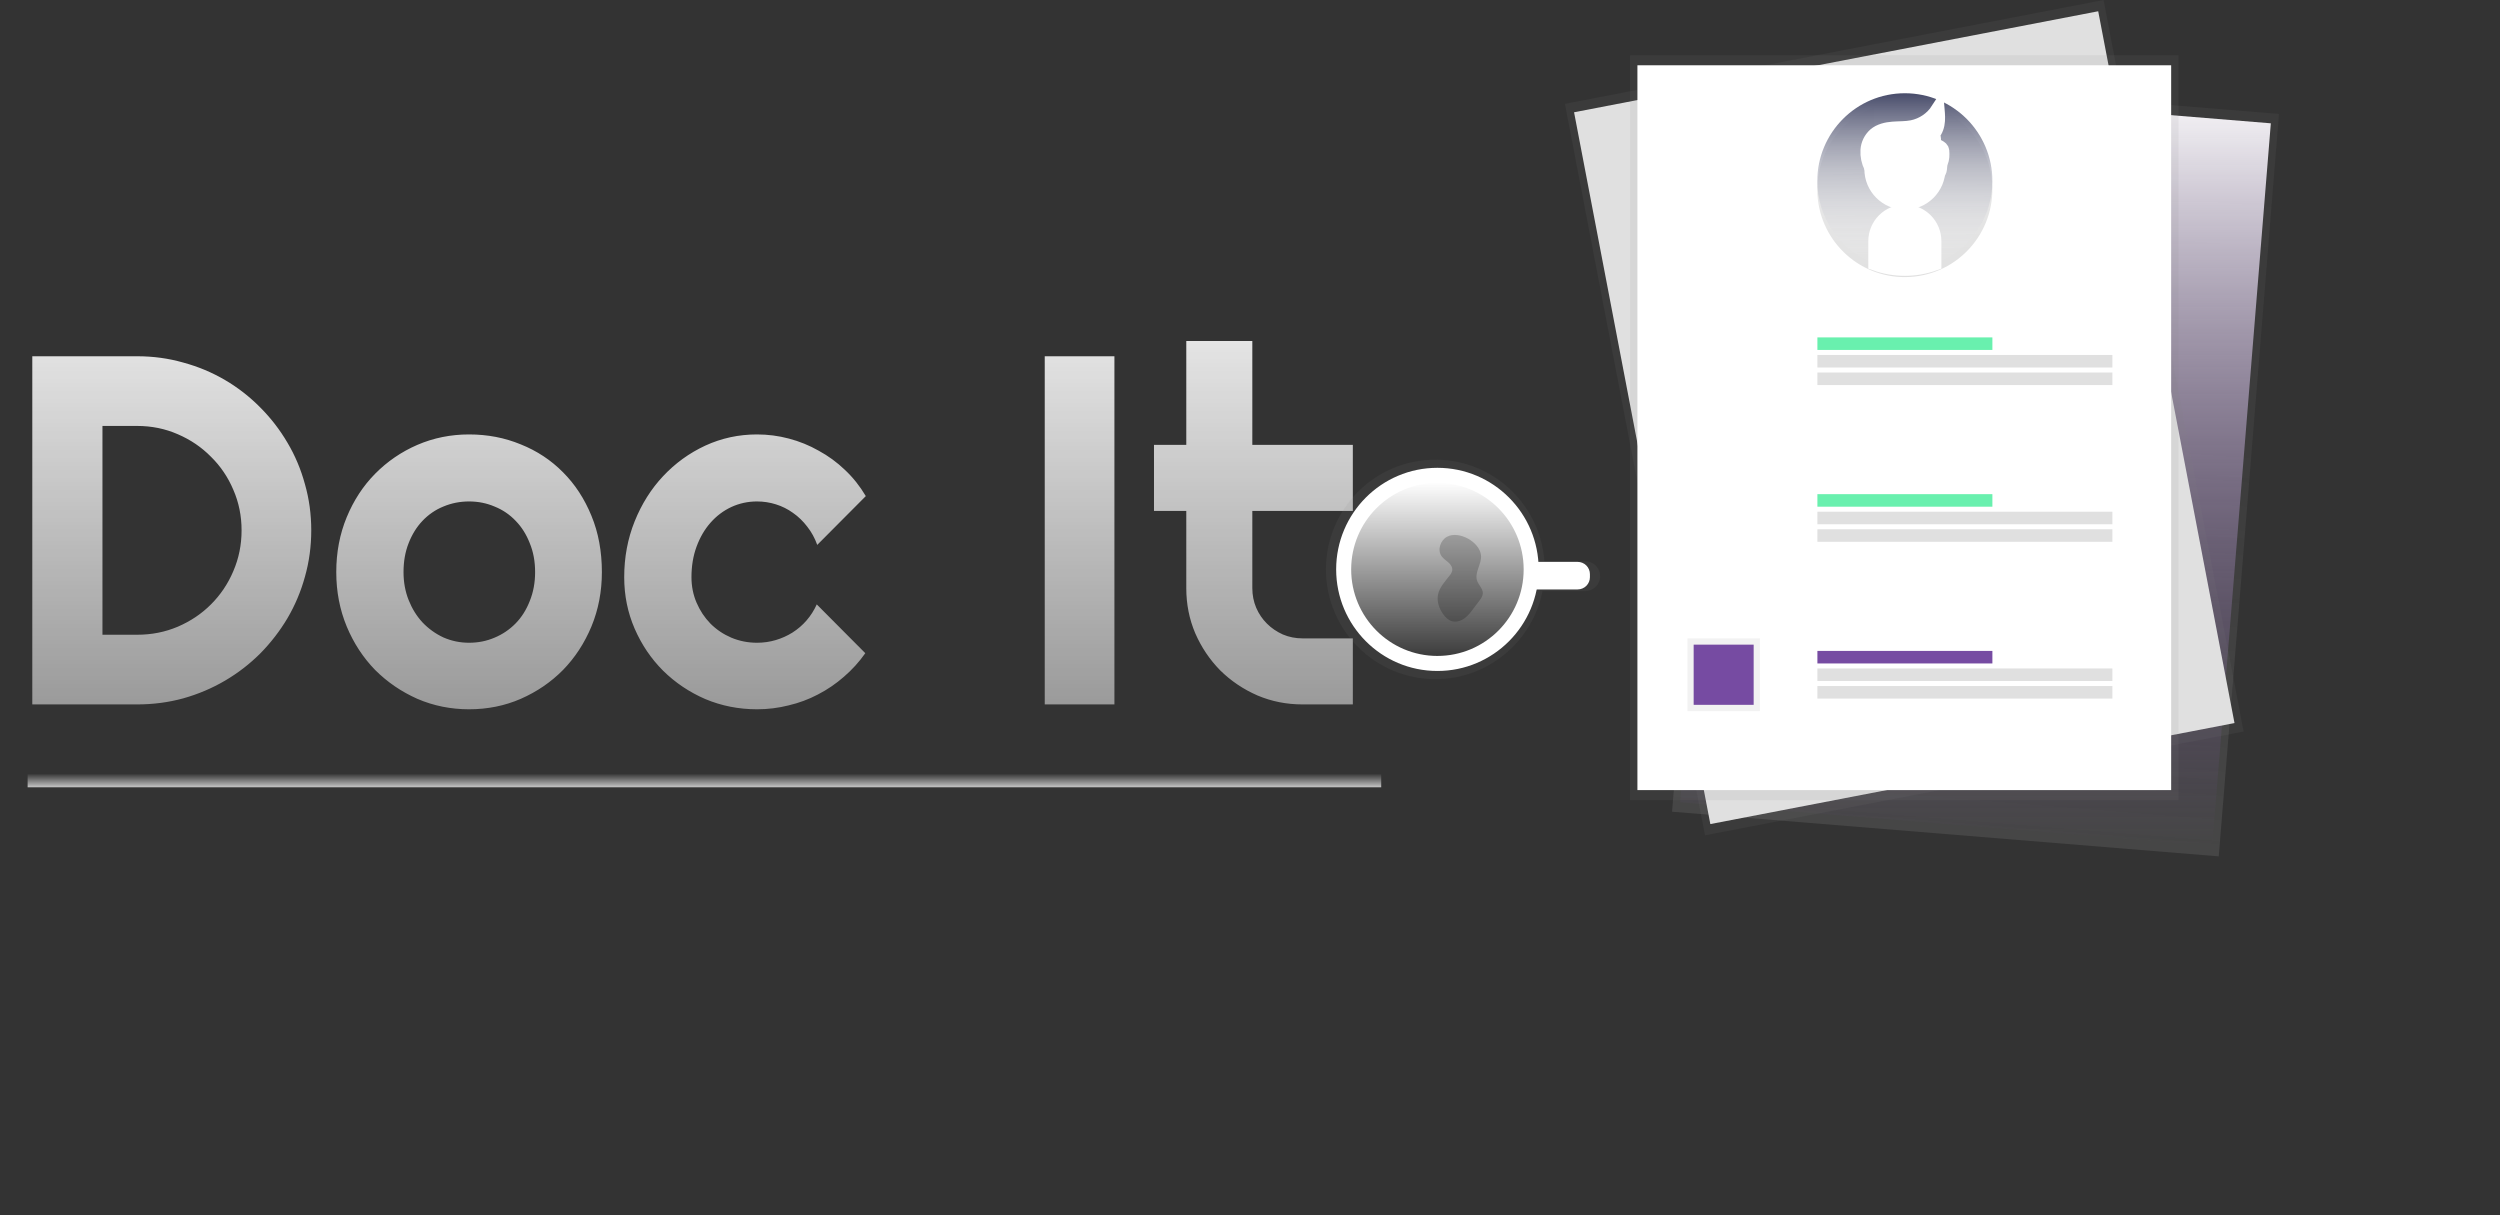 <svg width="181" height="88" viewBox="0 0 181 88" fill="none" xmlns="http://www.w3.org/2000/svg">
<rect x="0" y="0" width="181" height="88" fill="#333333" stroke="none"/>
<path d="M22.535 38.397C22.535 39.557 22.383 40.676 22.078 41.754C21.785 42.82 21.363 43.822 20.812 44.76C20.262 45.685 19.605 46.535 18.844 47.309C18.082 48.07 17.232 48.727 16.295 49.277C15.357 49.828 14.35 50.256 13.271 50.56C12.205 50.853 11.092 51 9.932 51H2.338V25.793H9.932C11.092 25.793 12.205 25.945 13.271 26.25C14.35 26.543 15.357 26.965 16.295 27.516C17.232 28.066 18.082 28.729 18.844 29.502C19.605 30.264 20.262 31.113 20.812 32.051C21.363 32.977 21.785 33.978 22.078 35.057C22.383 36.123 22.535 37.236 22.535 38.397ZM17.49 38.397C17.49 37.353 17.291 36.375 16.893 35.461C16.506 34.547 15.967 33.75 15.275 33.07C14.596 32.379 13.793 31.834 12.867 31.436C11.953 31.037 10.975 30.838 9.932 30.838H7.418V45.955H9.932C10.975 45.955 11.953 45.762 12.867 45.375C13.793 44.977 14.596 44.438 15.275 43.758C15.967 43.066 16.506 42.264 16.893 41.35C17.291 40.424 17.49 39.44 17.49 38.397ZM43.576 41.42C43.576 42.826 43.324 44.139 42.82 45.357C42.316 46.565 41.631 47.613 40.764 48.504C39.897 49.383 38.877 50.08 37.705 50.596C36.545 51.1 35.297 51.352 33.961 51.352C32.637 51.352 31.389 51.1 30.217 50.596C29.057 50.08 28.037 49.383 27.158 48.504C26.291 47.613 25.605 46.565 25.102 45.357C24.598 44.139 24.346 42.826 24.346 41.42C24.346 39.99 24.598 38.666 25.102 37.447C25.605 36.228 26.291 35.18 27.158 34.301C28.037 33.41 29.057 32.713 30.217 32.209C31.389 31.705 32.637 31.453 33.961 31.453C35.297 31.453 36.545 31.693 37.705 32.174C38.877 32.643 39.897 33.316 40.764 34.195C41.631 35.062 42.316 36.111 42.82 37.342C43.324 38.56 43.576 39.92 43.576 41.42ZM38.742 41.42C38.742 40.647 38.613 39.949 38.355 39.328C38.109 38.695 37.77 38.156 37.336 37.711C36.902 37.254 36.393 36.908 35.807 36.674C35.232 36.428 34.617 36.305 33.961 36.305C33.305 36.305 32.684 36.428 32.098 36.674C31.523 36.908 31.02 37.254 30.586 37.711C30.164 38.156 29.83 38.695 29.584 39.328C29.338 39.949 29.215 40.647 29.215 41.42C29.215 42.147 29.338 42.82 29.584 43.441C29.83 44.062 30.164 44.602 30.586 45.059C31.02 45.516 31.523 45.879 32.098 46.148C32.684 46.406 33.305 46.535 33.961 46.535C34.617 46.535 35.232 46.412 35.807 46.166C36.393 45.92 36.902 45.574 37.336 45.129C37.77 44.684 38.109 44.145 38.355 43.512C38.613 42.879 38.742 42.182 38.742 41.42ZM62.684 35.918L59.168 39.451C58.992 38.959 58.752 38.52 58.447 38.133C58.143 37.734 57.797 37.4 57.41 37.131C57.035 36.861 56.625 36.656 56.18 36.516C55.734 36.375 55.277 36.305 54.809 36.305C54.152 36.305 53.531 36.44 52.945 36.709C52.371 36.978 51.867 37.359 51.434 37.852C51.012 38.332 50.678 38.906 50.432 39.574C50.185 40.242 50.062 40.98 50.062 41.789C50.062 42.445 50.185 43.06 50.432 43.635C50.678 44.209 51.012 44.713 51.434 45.147C51.867 45.58 52.371 45.92 52.945 46.166C53.531 46.412 54.152 46.535 54.809 46.535C55.277 46.535 55.728 46.471 56.162 46.342C56.596 46.213 57 46.031 57.375 45.797C57.762 45.551 58.102 45.258 58.395 44.918C58.699 44.566 58.945 44.18 59.133 43.758L62.648 47.291C62.203 47.924 61.688 48.492 61.102 48.996C60.527 49.5 59.9 49.928 59.221 50.279C58.553 50.631 57.844 50.895 57.094 51.07C56.355 51.258 55.594 51.352 54.809 51.352C53.484 51.352 52.236 51.105 51.065 50.613C49.904 50.109 48.885 49.424 48.006 48.557C47.139 47.69 46.453 46.676 45.949 45.516C45.445 44.355 45.193 43.113 45.193 41.789C45.193 40.348 45.445 39 45.949 37.746C46.453 36.492 47.139 35.402 48.006 34.477C48.885 33.539 49.904 32.801 51.065 32.262C52.236 31.723 53.484 31.453 54.809 31.453C55.594 31.453 56.361 31.553 57.111 31.752C57.873 31.951 58.594 32.244 59.273 32.631C59.965 33.006 60.598 33.469 61.172 34.02C61.758 34.57 62.262 35.203 62.684 35.918ZM80.684 51H75.639V25.793H80.684V51ZM94.307 51C93.147 51 92.057 50.783 91.037 50.35C90.018 49.904 89.121 49.301 88.348 48.539C87.586 47.766 86.982 46.869 86.537 45.85C86.103 44.83 85.887 43.74 85.887 42.58V36.99H83.549V32.209H85.887V24.686H90.668V32.209H97.945V36.99H90.668V42.58C90.668 43.084 90.762 43.559 90.949 44.004C91.137 44.438 91.394 44.818 91.723 45.147C92.051 45.475 92.438 45.738 92.883 45.938C93.328 46.125 93.803 46.219 94.307 46.219H97.945V51H94.307Z" fill="url(#paint0_linear)"/>
<g clip-path="url(#clip0)">
<path d="M160.638 62L121.057 58.767L125.419 5.015L165 8.248L160.638 62Z" fill="url(#paint1_linear)"/>
<path d="M160.163 61.233L121.648 58.086L125.893 5.782L164.408 8.928L160.163 61.233Z" fill="url(#paint2_linear)"/>
<path d="M162.44 52.962L123.44 60.477L113.3 7.516L152.299 0L162.44 52.962Z" fill="url(#paint3_linear)"/>
<path d="M161.778 52.35L123.829 59.663L113.962 8.128L151.91 0.815L161.778 52.35Z" fill="#E0E0E0"/>
<path d="M157.726 4H118.014V57.931H157.726V4Z" fill="url(#paint4_linear)"/>
<path d="M157.192 4.726H118.549V57.203H157.192V4.726Z" fill="white"/>
<path d="M131.571 13.781C131.613 17.292 134.485 20.105 137.986 20.061C141.486 20.018 144.291 17.138 144.248 13.626C144.234 12.32 143.817 11.051 143.054 9.989C142.292 8.928 141.219 8.126 139.983 7.692L140.003 9.33C140.011 9.899 139.793 10.449 139.395 10.858C138.998 11.268 138.454 11.504 137.882 11.514C137.311 11.518 136.762 11.296 136.355 10.897C135.948 10.498 135.716 9.955 135.71 9.387L135.691 7.749C134.466 8.212 133.413 9.039 132.676 10.118C131.939 11.197 131.553 12.476 131.571 13.781Z" fill="url(#paint5_linear)"/>
<path d="M144.25 13.112C144.25 9.6 141.412 6.751 137.911 6.751C134.41 6.751 131.572 9.598 131.572 13.112C131.57 14.417 131.971 15.692 132.721 16.763C133.471 17.833 134.534 18.648 135.765 19.097V17.459C135.764 16.89 135.99 16.345 136.392 15.941C136.794 15.538 137.34 15.31 137.911 15.306C138.482 15.31 139.028 15.538 139.43 15.941C139.832 16.345 140.058 16.89 140.057 17.459V19.098C141.288 18.649 142.351 17.834 143.101 16.763C143.851 15.692 144.252 14.418 144.25 13.112Z" fill="url(#paint6_linear)"/>
<path d="M137.915 14.682C139.261 14.682 140.352 13.588 140.352 12.237C140.352 10.887 139.261 9.793 137.915 9.793C136.569 9.793 135.479 10.887 135.479 12.237C135.479 13.588 136.569 14.682 137.915 14.682Z" fill="white" stroke="white" stroke-miterlimit="10"/>
<path d="M137.911 15.306C137.34 15.31 136.794 15.538 136.392 15.941C135.99 16.345 135.764 16.89 135.765 17.459V19.098C137.152 19.596 138.67 19.596 140.057 19.098V17.459C140.058 16.89 139.832 16.345 139.43 15.941C139.028 15.538 138.482 15.31 137.911 15.306Z" fill="white" stroke="white" stroke-miterlimit="10"/>
<path d="M135.457 12.102C135.262 11.722 135.172 11.296 135.198 10.87C135.225 10.443 135.419 10.043 135.738 9.755C136.093 9.451 136.574 9.344 137.038 9.307C137.503 9.27 137.975 9.293 138.432 9.202C138.811 9.124 139.17 8.973 139.49 8.755C139.809 8.538 140.082 8.259 140.291 7.936C140.321 8.294 140.35 8.661 140.281 9.012C140.212 9.363 140.031 9.712 139.726 9.897C140.096 9.726 140.055 10.129 139.975 10.369C140.159 10.591 140.604 10.629 140.627 10.916C140.65 11.204 140.646 11.501 140.534 11.765C140.422 12.03 140.542 12.498 140.256 12.518" fill="white"/>
<path d="M135.457 12.102C135.262 11.722 135.172 11.296 135.198 10.87C135.225 10.443 135.419 10.043 135.738 9.755C136.093 9.451 136.574 9.344 137.038 9.307C137.503 9.27 137.975 9.293 138.432 9.202C138.811 9.124 139.17 8.973 139.49 8.755C139.809 8.538 140.082 8.259 140.291 7.936C140.321 8.294 140.35 8.661 140.281 9.012C140.212 9.363 140.031 9.712 139.726 9.897C140.096 9.726 140.055 10.129 139.975 10.369C140.159 10.591 140.604 10.629 140.627 10.916C140.65 11.204 140.646 11.501 140.534 11.765C140.422 12.03 140.542 12.498 140.256 12.518" stroke="white" stroke-miterlimit="10"/>
<path d="M139.862 9.844C139.862 9.844 141.56 9.993 140.352 12.525L139.862 9.844Z" fill="white"/>
<path d="M127.418 46.218H122.169V51.484H127.418V46.218Z" fill="url(#paint7_linear)"/>
<path d="M126.965 46.672H122.621V51.03H126.965V46.672Z" fill="#764BA2"/>
<path d="M144.249 24.428H131.58V25.336H144.249V24.428Z" fill="#69F0AE"/>
<path d="M152.937 25.699H131.58V26.608H152.937V25.699Z" fill="#E0E0E0"/>
<path d="M152.937 26.97H131.58V27.878H152.937V26.97Z" fill="#E0E0E0"/>
<path d="M144.249 35.777H131.58V36.685H144.249V35.777Z" fill="#69F0AE"/>
<path d="M152.937 37.048H131.58V37.956H152.937V37.048Z" fill="#E0E0E0"/>
<path d="M152.937 38.319H131.58V39.227H152.937V38.319Z" fill="#E0E0E0"/>
<path d="M144.249 47.126H131.58V48.034H144.249V47.126Z" fill="#764BA2"/>
<path d="M152.937 48.397H131.58V49.305H152.937V48.397Z" fill="#E0E0E0"/>
<path d="M152.937 49.669H131.58V50.577H152.937V49.669Z" fill="#E0E0E0"/>
<path d="M114.773 40.636H111.816C111.515 36.523 108.097 33.279 103.92 33.279C99.546 33.279 95.998 36.836 95.998 41.224C95.998 45.613 99.544 49.17 103.92 49.17C107.759 49.17 110.958 46.432 111.681 42.794H114.77C115.057 42.794 115.333 42.68 115.536 42.478C115.739 42.275 115.853 42.001 115.853 41.715C115.853 41.429 115.739 41.154 115.536 40.952C115.333 40.749 115.057 40.636 114.77 40.636H114.773Z" fill="url(#paint8_linear)"/>
<path d="M104.069 33.87C100.02 33.87 96.738 37.163 96.738 41.224C96.738 45.286 100.02 48.578 104.069 48.578C108.117 48.578 111.4 45.286 111.4 41.224C111.4 37.163 108.117 33.87 104.069 33.87ZM104.069 47.49C100.62 47.49 97.825 44.685 97.825 41.225C97.825 37.765 100.62 34.961 104.069 34.961C107.518 34.961 110.313 37.764 110.313 41.226C110.313 44.688 107.518 47.489 104.069 47.489V47.49Z" fill="white"/>
<path d="M110.767 40.68H114.221C114.457 40.68 114.683 40.773 114.85 40.94C115.016 41.106 115.11 41.331 115.11 41.566V41.79C115.11 42.025 115.016 42.25 114.85 42.416C114.683 42.582 114.457 42.675 114.221 42.675H110.767V40.68Z" fill="white"/>
<path d="M104.07 47.58C107.569 47.58 110.405 44.734 110.405 41.224C110.405 37.714 107.569 34.869 104.07 34.869C100.571 34.869 97.735 37.714 97.735 41.224C97.735 44.734 100.571 47.58 104.07 47.58Z" fill="url(#paint9_linear)"/>
<path opacity="0.2" d="M104.777 38.855C104.283 39.112 104.045 39.821 104.373 40.273C104.504 40.453 104.696 40.572 104.863 40.72C105.031 40.868 105.172 41.075 105.143 41.296C105.115 41.431 105.052 41.556 104.961 41.659C104.629 42.097 104.219 42.514 104.112 43.053C104.015 43.542 104.192 44.055 104.482 44.461C104.644 44.692 104.861 44.907 105.135 44.981C105.438 45.061 105.766 44.955 106.024 44.77C106.282 44.586 106.472 44.332 106.661 44.081L107.102 43.498C107.222 43.337 107.344 43.166 107.357 42.966C107.373 42.623 107.05 42.366 106.94 42.042C106.737 41.439 107.298 40.817 107.223 40.185C107.108 39.23 105.628 38.408 104.777 38.855Z" fill="black"/>
</g>
<rect width="98" height="1" transform="matrix(1 0 0 -1 2 57)" fill="url(#paint10_linear)"/>
<defs>
<linearGradient id="paint0_linear" x1="90.5" y1="15" x2="90.5" y2="88" gradientUnits="userSpaceOnUse">
<stop stop-color="white"/>
<stop offset="1" stop-color="white" stop-opacity="0"/>
</linearGradient>
<linearGradient id="paint1_linear" x1="140.837" y1="60.389" x2="145.193" y2="6.613" gradientUnits="userSpaceOnUse">
<stop stop-color="#808080" stop-opacity="0.25"/>
<stop offset="0.54" stop-color="#808080" stop-opacity="0.12"/>
<stop offset="1" stop-color="#808080" stop-opacity="0.1"/>
</linearGradient>
<linearGradient id="paint2_linear" x1="143.028" y1="5.782" x2="143.028" y2="61.233" gradientUnits="userSpaceOnUse">
<stop stop-color="white"/>
<stop offset="1" stop-color="#764BA2" stop-opacity="0"/>
</linearGradient>
<linearGradient id="paint3_linear" x1="42325.3" y1="41016.9" x2="34709.2" y2="1197.37" gradientUnits="userSpaceOnUse">
<stop stop-color="#808080" stop-opacity="0.25"/>
<stop offset="0.54" stop-color="#808080" stop-opacity="0.12"/>
<stop offset="1" stop-color="#808080" stop-opacity="0.1"/>
</linearGradient>
<linearGradient id="paint4_linear" x1="20686.2" y1="38804.7" x2="20686.2" y2="2683.26" gradientUnits="userSpaceOnUse">
<stop stop-color="#808080" stop-opacity="0.25"/>
<stop offset="0.54" stop-color="#808080" stop-opacity="0.12"/>
<stop offset="1" stop-color="#808080" stop-opacity="0.1"/>
</linearGradient>
<linearGradient id="paint5_linear" x1="138.313" y1="19.959" x2="137.672" y2="7.546" gradientUnits="userSpaceOnUse">
<stop stop-opacity="0.12"/>
<stop offset="0.55" stop-opacity="0.09"/>
<stop offset="1" stop-opacity="0.02"/>
</linearGradient>
<linearGradient id="paint6_linear" x1="137.911" y1="6.751" x2="137.911" y2="19.098" gradientUnits="userSpaceOnUse">
<stop stop-color="#484C6A"/>
<stop offset="1" stop-color="white" stop-opacity="0"/>
</linearGradient>
<linearGradient id="paint7_linear" x1="1991.7" y1="3413.29" x2="1991.7" y2="3068.89" gradientUnits="userSpaceOnUse">
<stop stop-color="#808080" stop-opacity="0.25"/>
<stop offset="0.54" stop-color="#808080" stop-opacity="0.12"/>
<stop offset="1" stop-color="#808080" stop-opacity="0.1"/>
</linearGradient>
<linearGradient id="paint8_linear" x1="5973.17" y1="10770.4" x2="5973.17" y2="7634.1" gradientUnits="userSpaceOnUse">
<stop stop-color="#808080" stop-opacity="0.25"/>
<stop offset="0.54" stop-color="#808080" stop-opacity="0.12"/>
<stop offset="1" stop-color="#808080" stop-opacity="0.1"/>
</linearGradient>
<linearGradient id="paint9_linear" x1="104.07" y1="34.869" x2="104.07" y2="47.58" gradientUnits="userSpaceOnUse">
<stop stop-color="white"/>
<stop offset="1" stop-color="white" stop-opacity="0"/>
</linearGradient>
<linearGradient id="paint10_linear" x1="49" y1="0" x2="49" y2="1" gradientUnits="userSpaceOnUse">
<stop stop-color="#C4C4C4"/>
<stop offset="1" stop-color="#C4C4C4" stop-opacity="0"/>
</linearGradient>
<clipPath id="clip0">
<rect width="69" height="62" fill="white" transform="translate(96)"/>
</clipPath>
</defs>
</svg>
